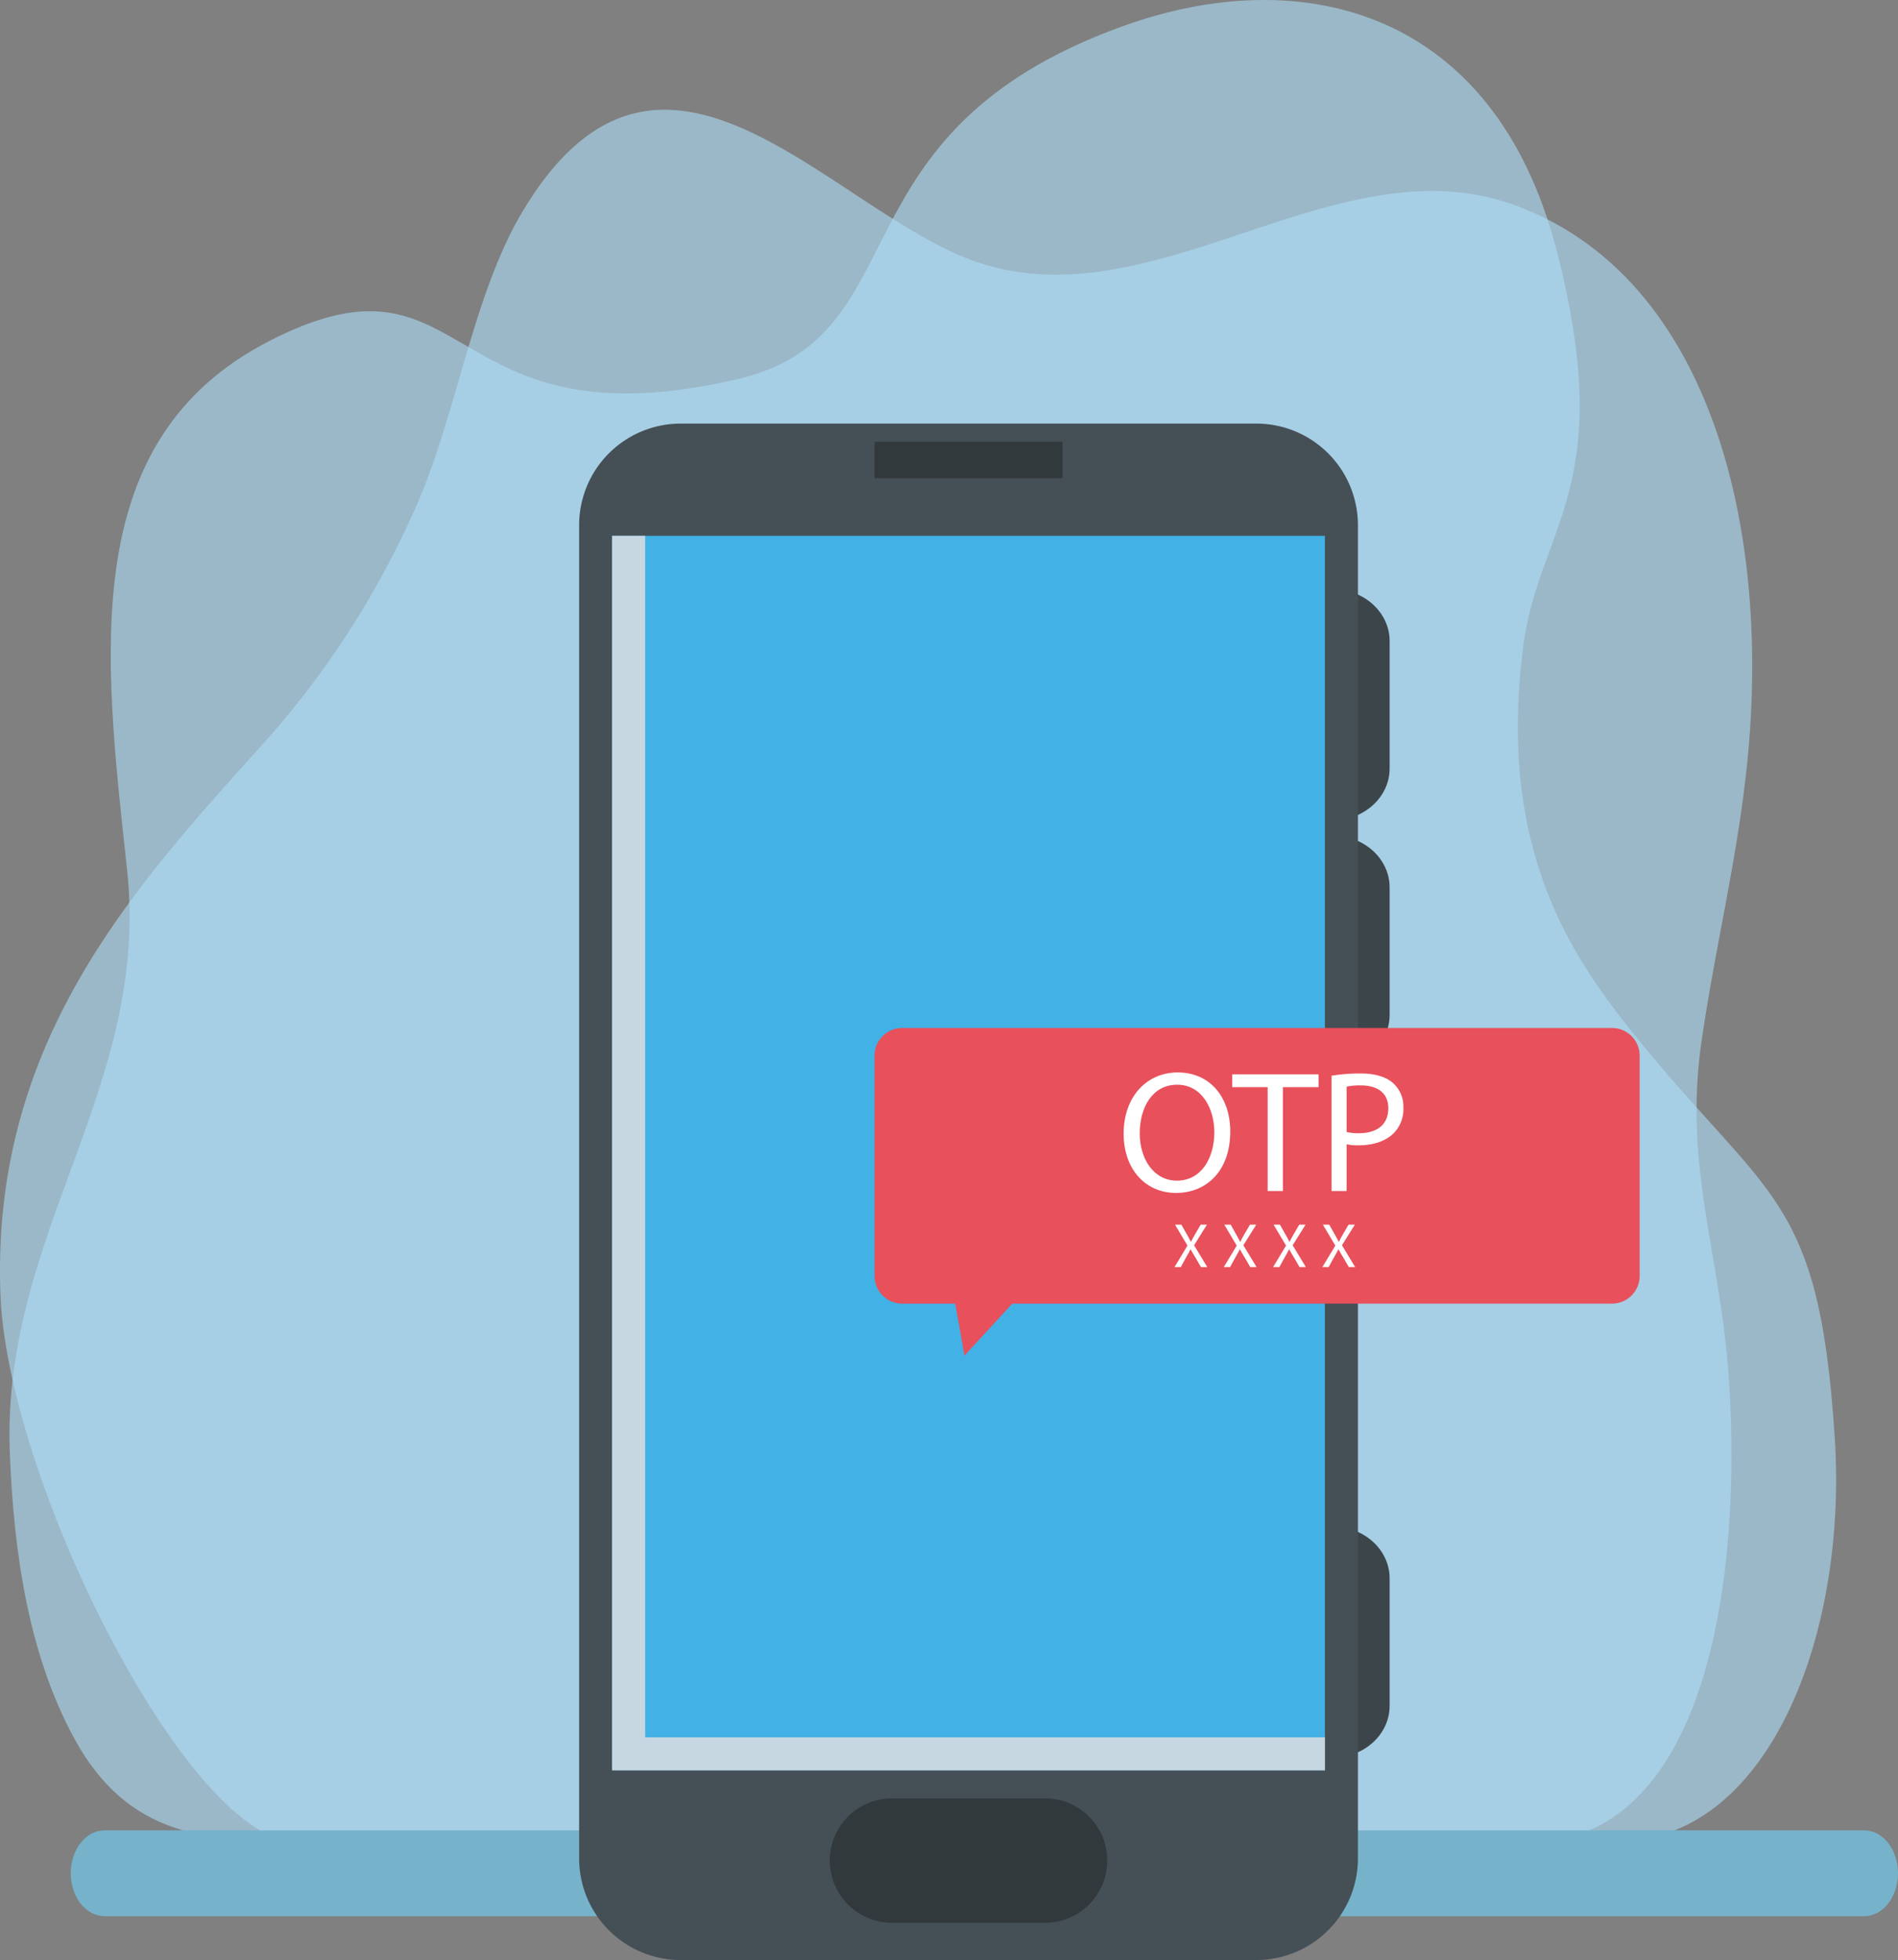 <svg id="Layer_1" data-name="Layer 1" xmlns="http://www.w3.org/2000/svg" width="603" height="622.542" viewBox="0 0 603 622.542"><rect x="0" y="0" width="603" height="622.542" fill="#808080" stroke="none"/><defs><style>.cls-1{fill:#aedef8;opacity:0.6;isolation:isolate;}.cls-2{fill:#76b3cb;}.cls-3{fill:#3c454a;}.cls-4{fill:#454f56;}.cls-5{fill:#41b1e6;}.cls-6{fill:#c7d7e1;}.cls-7{fill:#31393c;}.cls-8{fill:#e8505b;}.cls-9{fill:#fff;}</style></defs><title>otp</title><path class="cls-1" d="M93.586,584.724c-27.145,0-52.727-.913-69.953-32.477C9.078,525.573,4.323,493.038,3.113,461.211.477,391.733,47.948,345.375,40.345,275.946c-7.533-68.819-15.621-136.15,44.906-167.476,65.302-33.798,53.93,34.134,149.076,11.946C293.174,106.693,262.74,42.271,356.638,8.342,413.602-12.245,474.597,3.057,494.442,79.18c19.69,75.544-5.516,88.003-10.468,125.862-8.38,64.043,14.829,98.229,35.182,123.51,42.505,52.786,58.77,50.265,63.761,128.203,4.096,63.925-21.873,127.968-68.786,127.968Z" transform="translate(0 0)"/><path class="cls-1" d="M93.586,584.724c-33.508,0-91.264-114.021-93.451-173.831-2.888-79.035,41.193-127.768,82.191-173.255a283.716,283.716,0,0,0,50.267-77.705c12.374-28.355,17.781-66.279,33.089-92.177C208.19-4.154,259.425,61.37,304.698,81.023c58.579,25.429,117.799-36.742,175.933-16.07C539.315,85.82,561.136,158.455,555.934,232.49c-2.427,34.498-10.517,64.848-15.364,98.351-5.59,38.667,5.357,66.093,8.378,102.925,4.202,51.136-.967,141.054-54.922,150.958Z" transform="translate(0 0)"/><path class="cls-2" d="M603,594.99c0,7.53-4.802,13.632-10.731,13.632H33.206c-5.923,0-10.727-6.102-10.727-13.632h0c0-7.526,4.804-13.629,10.727-13.629h559.063C598.198,581.361,603,587.464,603,594.99Z" transform="translate(0 0)"/><path class="cls-3" d="M423.338,260.56c-10.03,0-18.156-7.373-18.156-16.468V203.609c0-9.097,8.126-16.47,18.156-16.47h0c10.023,0,18.149,7.373,18.149,16.47v40.483c0,9.095-8.126,16.468-18.149,16.468Z" transform="translate(0 0)"/><path class="cls-3" d="M423.338,338.823c-10.03,0-18.156-7.373-18.156-16.468V281.87c0-9.096,8.126-16.47,18.156-16.47h0c10.023,0,18.149,7.373,18.149,16.47v40.485c0,9.095-8.126,16.468-18.149,16.468Z" transform="translate(0 0)"/><path class="cls-3" d="M423.338,558.277c-10.03,0-18.156-7.37-18.156-16.466v-40.485c0-9.096,8.126-16.47,18.156-16.47h0c10.023,0,18.149,7.373,18.149,16.47V541.81c0,9.096-8.126,16.466-18.149,16.466Z" transform="translate(0 0)"/><path class="cls-4" d="M431.417,590.269a32.276,32.276,0,0,1-32.275,32.274H216.26A32.27,32.27,0,0,1,183.992,590.27V166.815A32.271,32.271,0,0,1,216.26,134.543H399.142a32.277,32.277,0,0,1,32.275,32.272Z" transform="translate(0 0)"/><rect class="cls-5" x="194.477" y="170.197" width="226.453" height="392.105"/><polygon class="cls-6" points="204.965 551.813 204.965 170.196 194.477 170.196 194.477 562.302 420.93 562.302 420.93 551.813 204.965 551.813"/><rect class="cls-7" x="277.847" y="140.314" width="59.707" height="11.558"/><path class="cls-7" d="M351.763,590.954a19.767,19.767,0,0,1-19.766,19.768H283.403a19.769,19.769,0,0,1-19.765-19.768h0a19.767,19.767,0,0,1,19.765-19.766h48.594a19.765,19.765,0,0,1,19.766,19.764v.003Z" transform="translate(0 0)"/><path class="cls-8" d="M512.107,326.502H286.663a8.816,8.816,0,0,0-8.816,8.816V405.25a8.816,8.816,0,0,0,8.816,8.816h16.796c1.353,7.303,2.936,16.517,2.936,16.517l15.202-16.517h190.511a8.816,8.816,0,0,0,8.817-8.816V335.319A8.816,8.816,0,0,0,512.107,326.502Z" transform="translate(0 0)"/><path class="cls-9" d="M390.856,359.382c0,12.758-7.754,19.521-17.213,19.521-9.789,0-16.663-7.589-16.663-18.807,0-11.769,7.314-19.468,17.213-19.468C384.312,340.629,390.856,348.383,390.856,359.382Zm-28.762.605c0,7.919,4.29,15.013,11.824,15.013,7.589,0,11.878-6.983,11.878-15.397,0-7.369-3.85-15.068-11.823-15.068C366.054,344.533,362.094,351.848,362.094,359.986Z" transform="translate(0 0)"/><path class="cls-9" d="M402.738,345.304H391.465v-4.07h27.442v4.07H407.577v32.995h-4.839Z" transform="translate(0 0)"/><path class="cls-9" d="M423.034,341.674a55.476,55.476,0,0,1,9.184-.715c4.729,0,8.194,1.1,10.393,3.079a9.964,9.964,0,0,1,3.244,7.754,10.909,10.909,0,0,1-2.859,7.919c-2.529,2.695-6.654,4.069-11.328,4.069a16.502,16.502,0,0,1-3.85-.329v14.848h-4.784Zm4.784,17.872a16.015,16.015,0,0,0,3.959.386c5.774,0,9.294-2.805,9.294-7.919,0-4.894-3.464-7.26-8.743-7.26a20.024,20.024,0,0,0-4.51.386Z" transform="translate(0 0)"/><path class="cls-9" d="M381.541,402.449l-1.721-2.98c-.7-1.141-1.141-1.881-1.56-2.661h-.04c-.38.78-.76,1.501-1.46,2.681l-1.62,2.961h-2.001l4.121-6.821-3.961-6.661h2.02l1.78,3.16c.5.88.88,1.56,1.24,2.28H378.4c.38-.8.72-1.42,1.22-2.28l1.841-3.16h2l-4.1,6.561,4.2,6.922Z" transform="translate(0 0)"/><path class="cls-9" d="M397.201,402.449l-1.721-2.98c-.7-1.141-1.141-1.881-1.561-2.661h-.04c-.38.78-.76,1.501-1.46,2.681l-1.62,2.961h-2.001l4.121-6.821-3.961-6.661h2.02l1.78,3.16c.5.88.88,1.56,1.24,2.28h.06c.38-.8.72-1.42,1.22-2.28l1.841-3.16h2l-4.101,6.561,4.2,6.922Z" transform="translate(0 0)"/><path class="cls-9" d="M412.861,402.449l-1.721-2.98c-.7-1.141-1.141-1.881-1.56-2.661h-.04c-.38.78-.76,1.501-1.46,2.681l-1.62,2.961h-2.001l4.121-6.821-3.961-6.661h2.02l1.78,3.16c.5.88.88,1.56,1.24,2.28h.06c.38-.8.72-1.42,1.22-2.28l1.841-3.16h2l-4.101,6.561,4.2,6.922Z" transform="translate(0 0)"/><path class="cls-9" d="M428.522,402.449l-1.721-2.98c-.7-1.141-1.141-1.881-1.561-2.661h-.04c-.38.78-.76,1.501-1.46,2.681l-1.62,2.961h-2.001l4.121-6.821-3.961-6.661H422.3l1.78,3.16c.5.88.88,1.56,1.24,2.28h.061c.38-.8.72-1.42,1.22-2.28l1.841-3.16h2l-4.101,6.561,4.2,6.922Z" transform="translate(0 0)"/></svg>